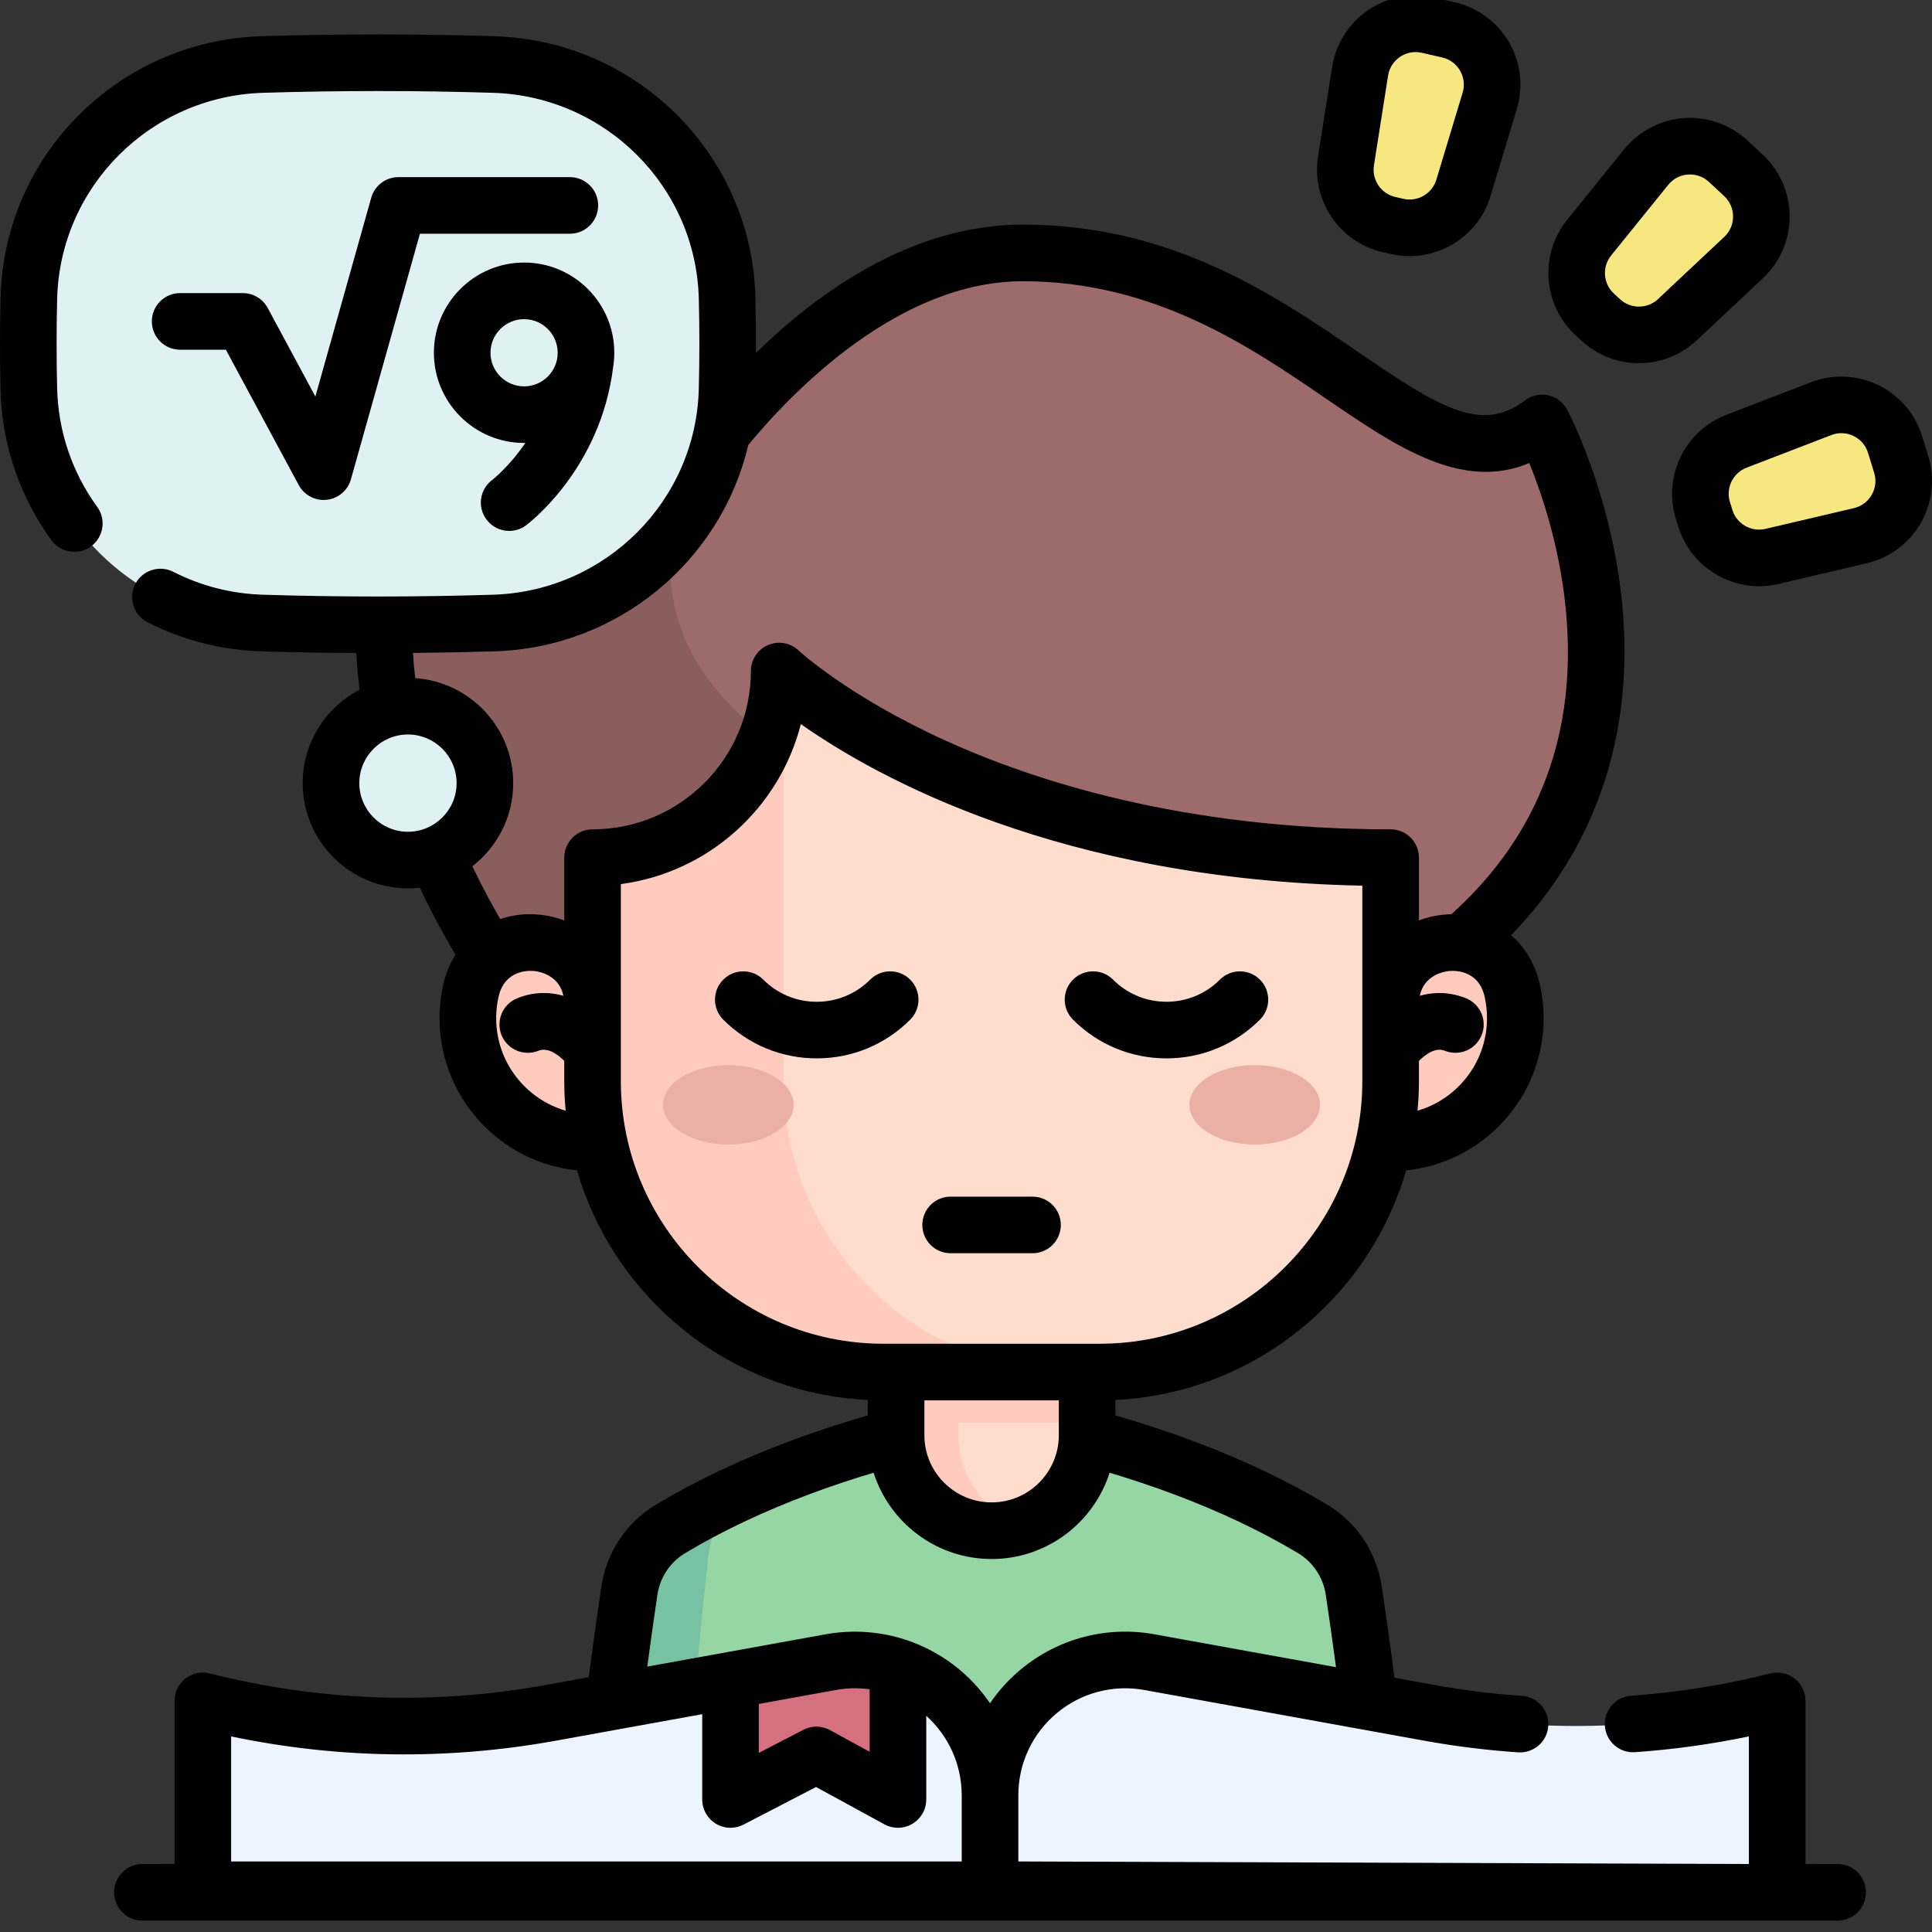 <svg width="96" height="96" viewBox="0 0 96 96" fill="none" xmlns="http://www.w3.org/2000/svg">
<rect x="0" y="0" width="96" height="96" fill="#333333" stroke="none"/>
<g clip-path="url(#clip0_432:7479)">
<path d="M68.552 89.41H29.99C30.398 85.101 30.943 81.231 31.277 79.021C31.471 77.752 32.218 76.628 33.321 75.968C35.42 74.709 37.637 73.712 39.728 72.93C43.592 71.479 47.026 70.763 48.502 70.497C49.012 70.404 49.531 70.404 50.039 70.497C51.516 70.763 54.95 71.479 58.813 72.93C60.904 73.712 63.121 74.709 65.221 75.968C66.323 76.628 67.07 77.752 67.264 79.021C67.599 81.231 68.143 85.101 68.552 89.41Z" fill="#95D6A4"/>
<path d="M36.764 74.16C35.913 74.875 35.334 76.078 35.183 77.435C34.907 79.949 34.448 84.456 34.122 89.41H29.989C30.398 85.101 30.942 81.231 31.276 79.021C31.471 77.752 32.217 76.628 33.32 75.968C34.447 75.292 35.608 74.692 36.764 74.16Z" fill="#78C2A4"/>
<path d="M72.612 46.862L38.346 47.348L24.366 47.547C24.366 47.547 17.345 37.282 19.473 27.249C21.601 17.218 34.522 23.297 34.522 23.297C34.522 23.297 41.55 12.567 50.821 12.567C64.597 12.567 70.396 25.729 76.629 21.018C76.628 21.018 84.802 36.469 72.612 46.862Z" fill="#9D6B6B"/>
<path d="M38.346 47.348L24.366 47.547C24.366 47.547 17.345 37.282 19.473 27.248C21.601 17.218 34.522 23.297 34.522 23.297C34.522 23.297 30.091 30.704 38.121 36.615C40.711 38.52 40.212 42.642 38.346 47.348Z" fill="#8B5E5E"/>
<path d="M54.017 63.387V71.314C54.017 73.934 51.892 76.059 49.272 76.059C46.65 76.059 44.524 73.934 44.524 71.314V63.387H54.017Z" fill="#FFDDCE"/>
<path d="M50.822 75.801C50.337 75.968 49.815 76.059 49.273 76.059C46.651 76.059 44.525 73.934 44.525 71.314V63.388H47.624V71.314C47.624 73.393 48.961 75.16 50.822 75.801Z" fill="#FFCBBE"/>
<path d="M29.443 56.788C26.021 56.788 23.247 54.014 23.247 50.592C23.247 50.121 23.3 49.662 23.399 49.221C24.203 45.661 29.443 46.245 29.443 49.895H69.099C69.099 46.245 74.339 45.661 75.142 49.221C75.242 49.662 75.295 50.121 75.295 50.592C75.295 54.014 72.52 56.788 69.099 56.788" fill="#FFCBBE"/>
<path d="M44.524 63.388H54.017V70.69H44.524V63.388Z" fill="#FFCBBE"/>
<path d="M69.097 42.616V53.725C69.097 61.707 62.627 68.177 54.645 68.177H43.893C35.911 68.177 29.441 61.707 29.441 53.725V42.616C34.562 42.616 38.715 38.465 38.715 33.344C38.715 33.344 38.789 33.414 38.935 33.541C40.488 34.881 50.277 42.616 69.097 42.616Z" fill="#FFDDCE"/>
<path d="M53.389 68.177H43.895C35.913 68.177 29.443 61.707 29.443 53.725V42.616C34.564 42.616 38.717 38.465 38.717 33.344C38.717 33.344 38.791 33.414 38.937 33.541V53.725C38.937 61.707 45.407 68.177 53.389 68.177Z" fill="#FFCBBE"/>
<path d="M62.348 56.872C64.141 56.872 65.594 55.989 65.594 54.899C65.594 53.809 64.141 52.925 62.348 52.925C60.556 52.925 59.102 53.809 59.102 54.899C59.102 55.989 60.556 56.872 62.348 56.872Z" fill="#EAAFA5"/>
<path d="M36.189 56.872C37.981 56.872 39.435 55.989 39.435 54.899C39.435 53.809 37.981 52.925 36.189 52.925C34.397 52.925 32.943 53.809 32.943 54.899C32.943 55.989 34.397 56.872 36.189 56.872Z" fill="#EAAFA5"/>
<path d="M10.078 84.514C15.732 85.946 21.628 86.149 27.367 85.11L41.271 82.592C45.396 81.845 49.192 85.014 49.192 89.206V93.901H10.078V84.514Z" fill="#ECF4FF"/>
<path d="M88.305 84.514C82.651 85.946 76.755 86.149 71.016 85.11L57.112 82.592C52.987 81.845 49.191 85.014 49.191 89.206V93.901L88.305 94.027V84.514Z" fill="#ECF4FF"/>
<path d="M44.618 82.835V89.415L40.565 87.202L36.298 89.415V83.493L41.272 82.592C42.44 82.382 43.582 82.483 44.618 82.835Z" fill="#D57080"/>
<path d="M24.534 30.958C20.699 31.076 16.864 31.076 13.03 30.958C6.697 30.762 1.58 25.665 1.432 19.331C1.398 17.831 1.398 16.332 1.432 14.832C1.58 8.498 6.697 3.401 13.03 3.205C16.864 3.087 20.699 3.087 24.534 3.205C30.866 3.401 35.983 8.498 36.131 14.832C36.166 16.332 36.166 17.831 36.131 19.331C35.984 25.665 30.866 30.762 24.534 30.958Z" fill="#E0F1F4"/>
<path d="M20.271 42.736C22.382 42.736 24.094 41.025 24.094 38.913C24.094 36.801 22.382 35.09 20.271 35.09C18.159 35.09 16.447 36.801 16.447 38.913C16.447 41.025 18.159 42.736 20.271 42.736Z" fill="#E0F1F4"/>
<path d="M84.737 25.753L84.615 25.355C84.182 23.952 84.91 22.454 86.28 21.927L90.495 20.305C92.004 19.724 93.69 20.543 94.166 22.088L94.471 23.077C94.947 24.623 94.015 26.248 92.44 26.618L88.044 27.649C86.615 27.985 85.17 27.156 84.737 25.753Z" fill="#F6E781"/>
<path d="M79.535 15.897L79.23 15.614C78.154 14.615 78.035 12.953 78.958 11.812L81.796 8.3C82.813 7.042 84.683 6.908 85.868 8.009L86.626 8.712C87.811 9.813 87.817 11.687 86.638 12.794L83.346 15.886C82.276 16.891 80.611 16.895 79.535 15.897Z" fill="#F6E781"/>
<path d="M69.422 11.251L69.016 11.158C67.585 10.831 66.652 9.451 66.88 8.001L67.582 3.541C67.834 1.943 69.386 0.892 70.963 1.253L71.971 1.483C73.548 1.843 74.49 3.464 74.023 5.012L72.718 9.335C72.293 10.741 70.853 11.578 69.422 11.251Z" fill="#F6E781"/>
<path d="M57.961 52.59C59.715 52.59 61.364 51.907 62.605 50.666C63.154 50.117 63.154 49.227 62.605 48.678C62.056 48.128 61.166 48.128 60.616 48.678C59.907 49.387 58.964 49.777 57.961 49.777C56.958 49.777 56.015 49.387 55.306 48.678C54.757 48.129 53.866 48.128 53.317 48.678C52.768 49.227 52.768 50.117 53.317 50.666C54.557 51.907 56.207 52.59 57.961 52.59Z" fill="black"/>
<path d="M45.227 48.678C44.678 48.128 43.788 48.128 43.238 48.678C42.529 49.387 41.586 49.778 40.583 49.778C39.58 49.778 38.637 49.387 37.928 48.678C37.379 48.129 36.488 48.128 35.939 48.678C35.39 49.227 35.39 50.117 35.939 50.666C37.18 51.907 38.829 52.59 40.584 52.59C42.338 52.59 43.987 51.907 45.228 50.666C45.776 50.117 45.776 49.227 45.227 48.678Z" fill="black"/>
<path d="M47.236 62.273H51.304C52.081 62.273 52.711 61.643 52.711 60.867C52.711 60.09 52.081 59.46 51.304 59.46H47.236C46.459 59.46 45.83 60.09 45.83 60.867C45.83 61.643 46.459 62.273 47.236 62.273Z" fill="black"/>
<path d="M28.316 8.801H19.8C19.17 8.801 18.617 9.221 18.446 9.827L15.671 19.704L13.303 15.304C13.057 14.848 12.582 14.564 12.065 14.564H8.951C8.174 14.564 7.545 15.194 7.545 15.97C7.545 16.747 8.174 17.377 8.951 17.377H11.224L14.845 24.103C15.092 24.562 15.57 24.843 16.083 24.843C16.134 24.843 16.186 24.84 16.238 24.834C16.808 24.771 17.282 24.369 17.437 23.817L20.866 11.614H28.316C29.093 11.614 29.722 10.985 29.722 10.208C29.722 9.431 29.093 8.801 28.316 8.801Z" fill="black"/>
<path d="M24.456 23.85C23.837 24.315 23.709 25.193 24.172 25.814C24.448 26.185 24.872 26.381 25.301 26.381C25.593 26.381 25.887 26.291 26.139 26.103C26.291 25.99 29.845 23.291 30.468 18.232C30.504 18.003 30.524 17.768 30.524 17.528C30.524 15.057 28.513 13.046 26.042 13.046C23.57 13.046 21.56 15.057 21.56 17.528C21.56 20 23.57 22.01 26.042 22.01C26.063 22.01 26.084 22.009 26.105 22.009C25.296 23.193 24.486 23.827 24.456 23.85ZM24.372 17.529C24.372 16.608 25.121 15.859 26.042 15.859C26.962 15.859 27.711 16.608 27.711 17.529C27.711 18.449 26.962 19.198 26.042 19.198C25.121 19.198 24.372 18.449 24.372 17.529Z" fill="black"/>
<path d="M95.814 22.662L95.51 21.674C95.168 20.566 94.375 19.641 93.332 19.134C92.289 18.627 91.071 18.576 89.989 18.992L85.775 20.614C83.723 21.404 82.623 23.668 83.27 25.769L83.393 26.167C83.944 27.955 85.608 29.129 87.411 29.128C87.726 29.128 88.046 29.093 88.365 29.018L92.761 27.986C93.889 27.722 94.867 26.993 95.444 25.988C96.02 24.982 96.156 23.77 95.814 22.662ZM93.004 24.589C92.811 24.926 92.496 25.16 92.118 25.249L87.722 26.28C87.015 26.446 86.294 26.032 86.081 25.339C86.081 25.339 86.081 25.339 86.081 25.338L85.958 24.941C85.744 24.247 86.108 23.5 86.785 23.239L90.999 21.617C91.162 21.554 91.331 21.523 91.498 21.523C91.705 21.523 91.91 21.57 92.103 21.664C92.452 21.834 92.707 22.131 92.822 22.503L93.126 23.491C93.241 23.862 93.198 24.252 93.004 24.589Z" fill="black"/>
<path d="M78.581 16.928C79.384 17.672 80.411 18.044 81.438 18.044C82.473 18.044 83.508 17.666 84.312 16.911L87.604 13.82C88.449 13.026 88.931 11.906 88.928 10.747C88.925 9.588 88.436 8.471 87.586 7.682L86.828 6.978C85.978 6.19 84.827 5.785 83.672 5.867C82.516 5.95 81.435 6.514 80.706 7.416L77.867 10.928C76.485 12.638 76.665 15.149 78.276 16.644L78.581 16.928ZM80.055 12.696L82.894 9.184C83.138 8.882 83.485 8.7 83.873 8.673C83.907 8.67 83.941 8.669 83.975 8.669C84.325 8.669 84.655 8.798 84.915 9.039L85.673 9.743C85.957 10.007 86.115 10.367 86.116 10.755C86.117 11.143 85.962 11.503 85.678 11.769L82.387 14.861C81.858 15.358 81.027 15.36 80.495 14.866L80.19 14.583C79.658 14.089 79.599 13.26 80.055 12.696Z" fill="black"/>
<path d="M68.704 12.529L69.11 12.621H69.109C69.42 12.693 69.732 12.727 70.039 12.727C71.851 12.727 73.521 11.541 74.064 9.742L75.369 5.418C75.704 4.309 75.562 3.097 74.98 2.095C74.397 1.093 73.415 0.37 72.285 0.112L71.277 -0.119C70.147 -0.377 68.948 -0.152 67.988 0.497C67.028 1.147 66.374 2.177 66.194 3.322L65.492 7.782C65.15 9.954 66.56 12.039 68.704 12.529ZM68.27 8.22L68.972 3.759C69.032 3.376 69.243 3.045 69.564 2.827C69.797 2.67 70.064 2.588 70.337 2.588C70.441 2.588 70.546 2.6 70.65 2.624L71.658 2.854C72.037 2.941 72.353 3.173 72.548 3.509C72.743 3.845 72.789 4.234 72.677 4.606L71.372 8.929C71.162 9.624 70.444 10.042 69.736 9.88C69.736 9.88 69.736 9.88 69.736 9.88L69.33 9.787C68.623 9.625 68.157 8.937 68.27 8.22Z" fill="black"/>
<path d="M91.309 92.621C91.308 92.621 91.307 92.621 91.307 92.621L89.713 92.623V84.515C89.713 84.081 89.513 83.671 89.171 83.405C88.828 83.139 88.382 83.045 87.962 83.152C85.702 83.724 83.377 84.097 81.05 84.26C80.275 84.314 79.691 84.986 79.745 85.761C79.8 86.535 80.469 87.12 81.246 87.065C83.142 86.932 85.037 86.67 86.901 86.282V92.621L50.6 92.495V89.206C50.6 87.626 51.295 86.139 52.508 85.126C53.721 84.113 55.309 83.694 56.863 83.975L70.766 86.493C72.31 86.773 73.882 86.969 75.436 87.073C76.209 87.124 76.882 86.539 76.933 85.764C76.986 84.989 76.399 84.319 75.624 84.267C74.175 84.169 72.71 83.987 71.268 83.725L69.289 83.367C69.099 81.88 68.888 80.353 68.655 78.808C68.395 77.112 67.407 75.638 65.945 74.763C63.993 73.591 61.76 72.531 59.308 71.612C58.043 71.139 56.741 70.71 55.425 70.331V69.563C62.29 69.23 68.019 64.511 69.871 58.155C73.702 57.767 76.702 54.523 76.702 50.592C76.702 50.025 76.639 49.459 76.515 48.911C76.289 47.908 75.78 47.072 75.085 46.471C79.346 42.075 81.247 36.39 80.593 29.901C80.052 24.527 77.961 20.526 77.873 20.359C77.68 19.994 77.337 19.733 76.934 19.643C76.532 19.554 76.11 19.646 75.781 19.895C73.607 21.539 71.557 20.277 67.494 17.497C63.367 14.674 58.231 11.161 50.823 11.161C45.387 11.161 40.752 14.421 37.561 17.541C37.565 16.626 37.558 15.709 37.536 14.8C37.373 7.729 31.681 2.019 24.577 1.8C20.732 1.681 16.832 1.681 12.987 1.8C5.885 2.019 0.192 7.729 0.027 14.799C-0.009 16.314 -0.009 17.85 0.027 19.365C0.092 22.069 0.966 24.654 2.555 26.84C3.011 27.469 3.891 27.608 4.519 27.151C5.147 26.695 5.287 25.815 4.83 25.187C3.579 23.465 2.89 21.428 2.839 19.297C2.804 17.827 2.804 16.336 2.839 14.866C2.969 9.288 7.465 4.784 13.073 4.611C16.861 4.495 20.702 4.495 24.49 4.611C30.1 4.784 34.596 9.288 34.724 14.866C34.76 16.336 34.76 17.827 34.724 19.298C34.596 24.876 30.1 29.38 24.49 29.552C20.702 29.669 16.861 29.669 13.074 29.552C11.502 29.504 10 29.12 8.609 28.413C7.916 28.061 7.07 28.336 6.718 29.029C6.366 29.721 6.641 30.567 7.333 30.92C9.096 31.816 10.998 32.302 12.987 32.364C14.552 32.412 16.127 32.439 17.703 32.448C17.735 33.049 17.79 33.657 17.869 34.27C16.191 35.142 15.041 36.895 15.041 38.913C15.041 41.797 17.387 44.143 20.271 44.143C20.471 44.143 20.668 44.131 20.861 44.109C21.546 45.56 22.194 46.705 22.635 47.437C22.36 47.872 22.152 48.366 22.029 48.911C21.905 49.459 21.842 50.025 21.842 50.592C21.842 54.523 24.841 57.767 28.672 58.155C30.524 64.511 36.254 69.231 43.119 69.563V70.33C41.807 70.709 40.504 71.137 39.235 71.612C36.783 72.531 34.55 73.591 32.599 74.762C31.136 75.637 30.148 77.112 29.887 78.811C29.662 80.302 29.452 81.821 29.258 83.339L27.119 83.727C21.538 84.736 15.921 84.542 10.424 83.151C10.004 83.045 9.558 83.138 9.215 83.405C8.873 83.671 8.673 84.081 8.673 84.514V92.618L7.075 92.621C6.298 92.622 5.669 93.253 5.671 94.029C5.672 94.805 6.301 95.433 7.077 95.433H7.079H91.311C92.088 95.432 92.716 94.802 92.715 94.025C92.714 93.249 92.085 92.621 91.309 92.621ZM52.612 69.583V71.314C52.612 73.155 51.114 74.653 49.272 74.653C47.43 74.653 45.932 73.155 45.932 71.314V69.583H52.612ZM70.435 55.19C70.48 54.707 70.506 54.219 70.506 53.725V52.716C70.804 52.416 71.314 52.019 71.792 52.212C72.512 52.502 73.332 52.154 73.622 51.434C73.913 50.713 73.565 49.894 72.844 49.603C72.099 49.302 71.314 49.264 70.549 49.48C70.762 48.446 71.757 48.276 71.976 48.252C72.22 48.224 73.462 48.157 73.772 49.531C73.85 49.876 73.889 50.233 73.889 50.592C73.889 52.769 72.428 54.611 70.435 55.19ZM17.854 38.913C17.854 37.58 18.938 36.496 20.271 36.496C21.604 36.496 22.688 37.58 22.688 38.913C22.688 40.246 21.604 41.33 20.271 41.33C18.938 41.33 17.854 40.246 17.854 38.913ZM20.633 33.697C20.583 33.276 20.544 32.857 20.519 32.444C21.875 32.431 23.229 32.405 24.577 32.364C30.734 32.174 35.829 27.858 37.184 22.107C39.363 19.469 44.648 13.974 50.823 13.974C57.361 13.974 62.099 17.215 65.906 19.819C69.351 22.175 72.63 24.419 75.988 23.009C76.595 24.494 77.484 27.095 77.795 30.183C78.417 36.355 76.507 41.481 72.119 45.427C71.969 45.43 71.817 45.439 71.664 45.456C71.254 45.502 70.868 45.599 70.506 45.735V42.616C70.506 41.839 69.876 41.209 69.1 41.209C58.789 41.209 51.34 38.793 46.907 36.766C42.106 34.57 39.706 32.344 39.685 32.324C39.278 31.937 38.679 31.831 38.162 32.053C37.646 32.275 37.311 32.783 37.311 33.345C37.311 37.681 33.782 41.209 29.444 41.209C28.667 41.209 28.038 41.839 28.038 42.616V45.735C27.676 45.599 27.29 45.502 26.88 45.456C26.163 45.377 25.478 45.456 24.858 45.669C24.485 45.031 23.991 44.135 23.471 43.045C24.704 42.088 25.501 40.592 25.501 38.913C25.501 36.151 23.348 33.884 20.633 33.697ZM24.654 50.592C24.654 50.233 24.694 49.876 24.772 49.531C25.082 48.157 26.323 48.224 26.568 48.252C26.787 48.276 27.781 48.446 27.995 49.48C27.23 49.264 26.445 49.302 25.699 49.603C24.979 49.894 24.631 50.713 24.921 51.434C25.212 52.154 26.031 52.502 26.752 52.212C27.229 52.019 27.739 52.415 28.037 52.716V53.725C28.037 54.219 28.063 54.707 28.108 55.19C26.115 54.61 24.654 52.769 24.654 50.592ZM30.85 53.725V43.93C35.198 43.356 38.73 40.155 39.794 35.98C43.595 38.653 52.721 43.708 67.693 44.008V53.725C67.693 60.918 61.841 66.77 54.648 66.77H43.896C36.702 66.77 30.85 60.918 30.85 53.725ZM32.667 79.234C32.8 78.37 33.302 77.619 34.045 77.174C35.851 76.09 37.93 75.105 40.221 74.246C41.264 73.856 42.332 73.5 43.409 73.178C44.2 75.662 46.529 77.466 49.272 77.466C52.015 77.466 54.343 75.662 55.135 73.178C56.214 73.501 57.281 73.857 58.321 74.246C60.613 75.105 62.691 76.091 64.499 77.175C65.241 77.619 65.743 78.37 65.875 79.23C66.058 80.448 66.227 81.654 66.385 82.841L57.364 81.207C54.986 80.777 52.559 81.418 50.705 82.968C50.119 83.457 49.612 84.02 49.193 84.636C48.22 83.205 46.793 82.085 45.072 81.503C43.782 81.065 42.382 80.963 41.023 81.208L32.163 82.813C32.322 81.612 32.49 80.413 32.667 79.234ZM37.705 84.668L41.523 83.976C42.093 83.873 42.659 83.862 43.212 83.939V87.045L41.24 85.967C40.83 85.743 40.334 85.738 39.919 85.953L37.705 87.101V84.668H37.705ZM11.485 86.282C16.814 87.396 22.232 87.469 27.62 86.494L34.893 85.177V89.415C34.893 89.906 35.149 90.362 35.569 90.617C35.792 90.753 36.045 90.821 36.299 90.821C36.521 90.821 36.743 90.769 36.947 90.663L40.549 88.795L43.945 90.649C44.38 90.887 44.909 90.878 45.336 90.624C45.763 90.371 46.025 89.912 46.025 89.415V85.255C47.122 86.243 47.787 87.665 47.787 89.207V92.495H11.485V86.282Z" fill="black"/>
</g>
<defs>
<clipPath id="clip0_432:7479">
<rect width="96" height="96" fill="white"/>
</clipPath>
</defs>
</svg>
